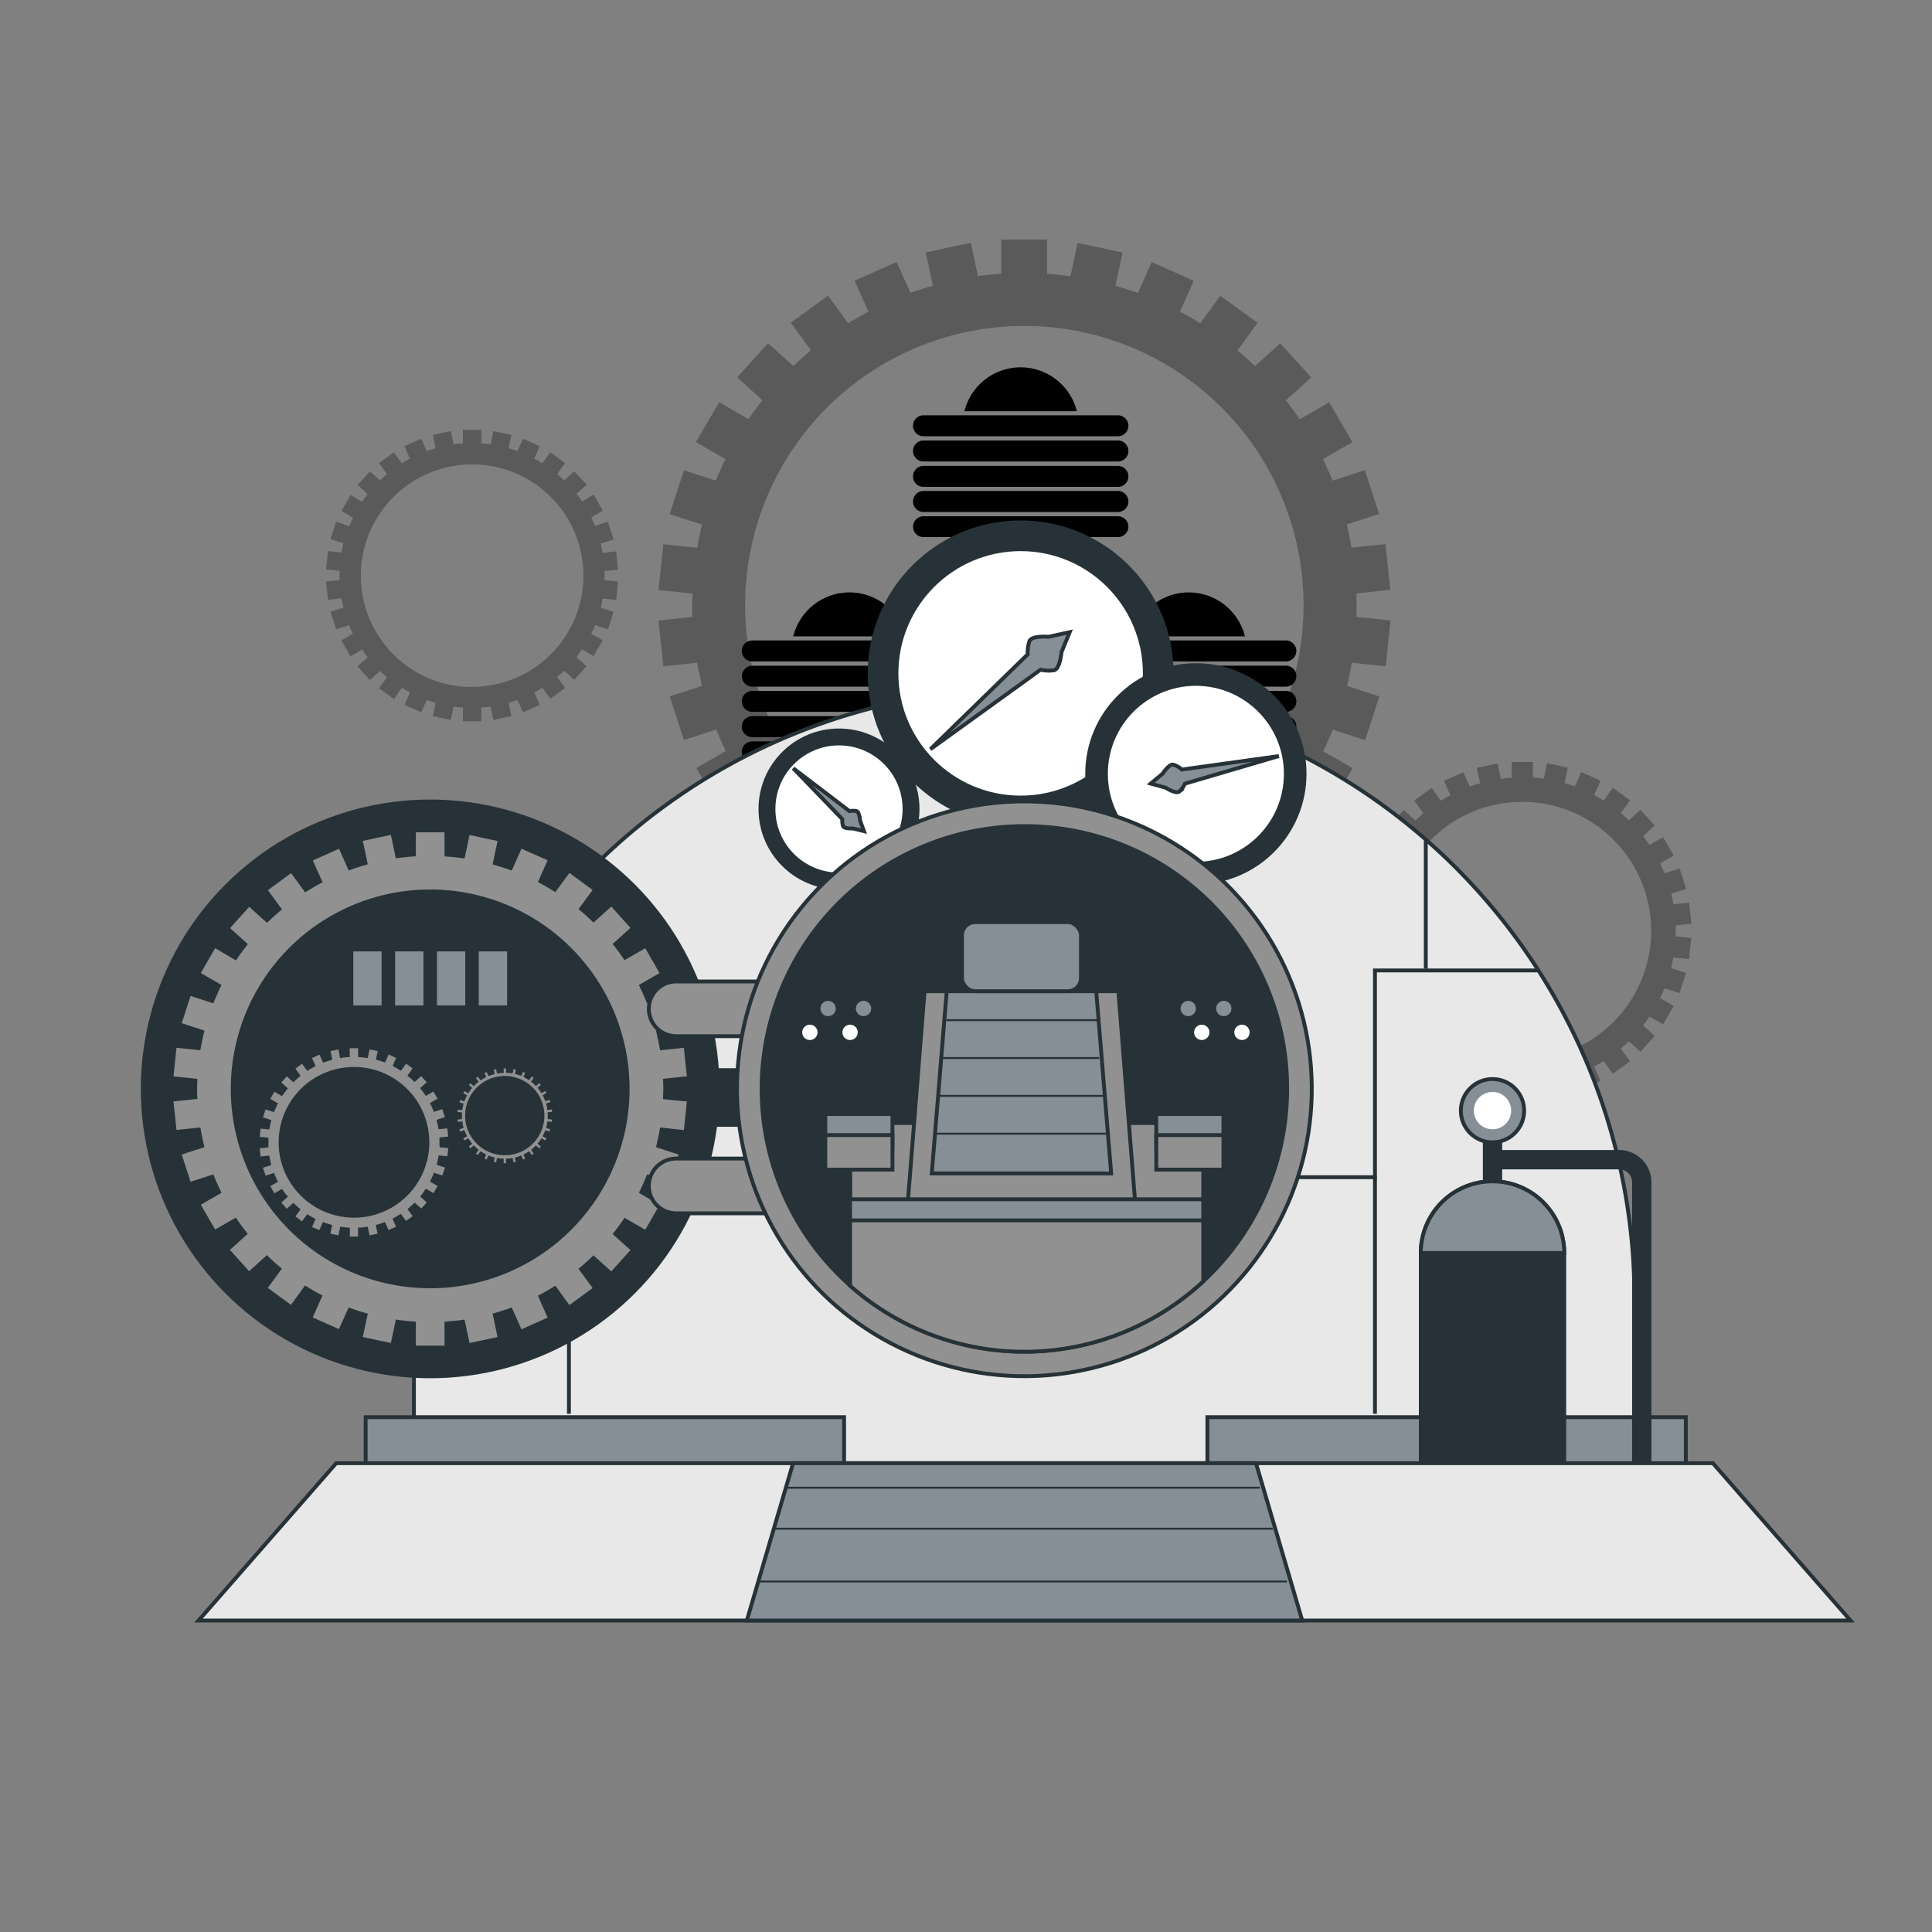 <svg xmlns="http://www.w3.org/2000/svg" viewBox="0 0 500 500"><rect x="0" y="0" width="500" height="500" fill="#808080" stroke="none"/><g id="freepik--Gears--inject-1"><path d="M351.1,156.62c0-1-.05-2-.08-3.05l8.78-.92-1.24-11.84-8.77.92c-.36-2-.76-4-1.25-6l8.37-2.72-3.68-11.33-8.38,2.72q-1.14-2.84-2.47-5.57l7.62-4.4-6-10.31-7.62,4.4c-1.13-1.69-2.35-3.32-3.6-4.91l6.56-5.91-8-8.85-6.56,5.91c-1.46-1.41-3-2.78-4.52-4.08l5.19-7.14-9.64-7-5.18,7.13c-1.72-1.07-3.47-2.1-5.27-3l3.58-8-10.88-4.84-3.57,8c-1.9-.7-3.85-1.3-5.81-1.86l1.84-8.62-11.65-2.48-1.84,8.63q-3-.42-6.05-.63V62H259.14v8.83q-3.06.21-6.06.63l-1.83-8.63L239.6,65.32l1.83,8.62c-2,.56-3.9,1.16-5.8,1.86l-3.58-8-10.88,4.84,3.58,8c-1.79,1-3.55,2-5.27,3l-5.18-7.13-9.63,7,5.18,7.14c-1.56,1.3-3.06,2.67-4.52,4.08l-6.56-5.91-8,8.85,6.56,5.91c-1.25,1.59-2.46,3.22-3.6,4.91l-7.62-4.4-6,10.31,7.62,4.4c-.89,1.82-1.7,3.68-2.47,5.57L177,121.72l-3.68,11.33,8.37,2.72c-.49,2-.9,3.95-1.25,6l-8.77-.92-1.25,11.84,8.78.92c0,1-.07,2-.07,3.05s0,2,.07,3l-8.78.93,1.25,11.84,8.77-.92c.35,2,.76,4,1.25,6l-8.37,2.72L177,191.51l8.37-2.72c.77,1.89,1.58,3.75,2.47,5.57l-7.62,4.4,6,10.32,7.62-4.4c1.14,1.68,2.35,3.31,3.6,4.91l-6.56,5.91,8,8.85,6.56-5.91c1.46,1.41,3,2.77,4.52,4.08l-5.18,7.13,9.63,7,5.18-7.13q2.58,1.62,5.27,3.06l-3.58,8,10.88,4.85,3.58-8c1.9.69,3.84,1.3,5.8,1.86l-1.83,8.62,11.65,2.47,1.83-8.62c2,.28,4,.48,6.06.62v8.83h11.91v-8.83c2-.14,4.06-.34,6.05-.62l1.84,8.62,11.65-2.47-1.84-8.62c2-.56,3.91-1.17,5.81-1.86l3.57,8L309,240.62l-3.58-8c1.8-1,3.55-2,5.27-3.06l5.18,7.13,9.64-7-5.19-7.13c1.56-1.31,3.06-2.67,4.52-4.08l6.56,5.91,8-8.85-6.56-5.91c1.25-1.6,2.47-3.23,3.6-4.91l7.62,4.4,6-10.32-7.62-4.4q1.33-2.73,2.47-5.57l8.38,2.72,3.68-11.32-8.37-2.72c.49-2,.89-3.95,1.25-6l8.77.92,1.24-11.84-8.78-.93C351.05,158.65,351.1,157.64,351.1,156.62Zm-86,72.25a72.26,72.26,0,1,1,72.26-72.25A72.25,72.25,0,0,1,265.09,228.87Z" style="opacity:0.3"></path><path d="M433.67,240.9c0-.47,0-.93,0-1.4l4.06-.43-.58-5.47-4.05.43q-.24-1.4-.57-2.76l3.86-1.25-1.7-5.23L430.78,226c-.35-.87-.73-1.73-1.14-2.57l3.52-2-2.75-4.77-3.52,2c-.52-.78-1.08-1.54-1.66-2.27l3-2.73-3.68-4.09-3,2.73c-.68-.65-1.37-1.28-2.09-1.89l2.39-3.29-4.45-3.24-2.39,3.3c-.79-.5-1.61-1-2.44-1.41l1.66-3.72-5-2.24-1.65,3.71c-.88-.32-1.77-.6-2.68-.86l.85-4-5.38-1.14-.85,4c-.92-.13-1.86-.22-2.8-.29V197.2h-5.5v4.08c-.94.07-1.87.16-2.8.29l-.84-4-5.38,1.14.84,4c-.9.26-1.8.54-2.68.86l-1.65-3.71-5,2.24,1.66,3.72c-.83.44-1.64.91-2.44,1.41l-2.39-3.3L366,207.17l2.39,3.29c-.71.61-1.41,1.24-2.08,1.89l-3-2.73-3.68,4.09,3,2.73c-.58.73-1.14,1.49-1.67,2.27l-3.52-2-2.75,4.77,3.52,2c-.41.84-.79,1.7-1.14,2.57l-3.87-1.25-1.7,5.23,3.87,1.25c-.23.91-.42,1.83-.58,2.76l-4.05-.43-.58,5.47,4.06.43c0,.47,0,.93,0,1.4s0,.94,0,1.41l-4.06.43.58,5.47,4.05-.43c.16.93.35,1.85.58,2.76l-3.87,1.25,1.7,5.23,3.87-1.25c.35.87.73,1.73,1.14,2.57l-3.52,2,2.75,4.77,3.52-2c.53.78,1.09,1.54,1.67,2.27l-3,2.73,3.68,4.09,3-2.73c.67.65,1.37,1.28,2.08,1.89L366,274.64l4.45,3.24,2.39-3.3c.8.5,1.61,1,2.44,1.41l-1.66,3.72,5,2.24,1.65-3.71c.88.32,1.78.6,2.68.86l-.84,4,5.38,1.14.84-4c.93.13,1.86.22,2.8.29v4.08h5.5v-4.08c.94-.07,1.88-.16,2.8-.29l.85,4,5.38-1.14-.85-4c.91-.26,1.8-.54,2.68-.86L409.2,282l5-2.24L412.57,276c.83-.44,1.65-.91,2.44-1.41l2.39,3.3,4.45-3.24-2.39-3.29c.72-.61,1.41-1.24,2.09-1.89l3,2.73,3.68-4.09-3-2.73c.58-.73,1.14-1.49,1.66-2.27l3.52,2,2.75-4.77-3.52-2c.41-.84.79-1.7,1.14-2.57l3.87,1.25,1.7-5.23-3.86-1.25q.33-1.36.57-2.76l4.05.43.58-5.47-4.06-.43C433.65,241.84,433.67,241.38,433.67,240.9Zm-39.73,33.38a33.38,33.38,0,1,1,33.38-33.38A33.38,33.38,0,0,1,393.94,274.28Z" style="opacity:0.3"></path><path d="M156.46,149c0-.4,0-.81,0-1.21l3.5-.37-.5-4.72-3.5.37c-.14-.8-.3-1.6-.49-2.38l3.33-1.08L157.31,135,154,136.13c-.31-.75-.63-1.5-1-2.22l3-1.76L153.65,128l-3,1.76c-.46-.67-.94-1.32-1.44-2l2.62-2.36L148.61,122,146,124.31c-.59-.56-1.19-1.11-1.81-1.63l2.07-2.84-3.84-2.79-2.07,2.84c-.68-.43-1.38-.83-2.1-1.21l1.43-3.21-4.34-1.93-1.42,3.2c-.76-.28-1.53-.52-2.31-.74l.73-3.44-4.65-1L127,115c-.79-.11-1.6-.19-2.41-.25v-3.52H119.8v3.52c-.81.06-1.62.14-2.41.25l-.74-3.44-4.64,1,.73,3.44c-.78.22-1.55.46-2.31.74l-1.43-3.2-4.33,1.93,1.42,3.21c-.71.38-1.41.78-2.1,1.21l-2.06-2.84-3.84,2.79,2.06,2.84c-.62.52-1.22,1.07-1.8,1.63L95.74,122l-3.18,3.52,2.62,2.36c-.5.64-1,1.29-1.44,2l-3-1.76-2.37,4.11,3,1.76c-.35.72-.68,1.47-1,2.22L87,135l-1.47,4.52,3.34,1.08c-.19.78-.36,1.58-.5,2.38l-3.49-.37-.5,4.72,3.5.37c0,.4,0,.81,0,1.21s0,.81,0,1.22l-3.5.37.5,4.72,3.49-.37c.14.8.31,1.6.5,2.38l-3.34,1.08L87,162.87l3.34-1.09c.3.75.63,1.5,1,2.22l-3,1.76,2.37,4.11,3-1.76c.45.67.94,1.32,1.44,2l-2.62,2.36L95.74,176l2.61-2.35c.58.56,1.18,1.1,1.8,1.63l-2.06,2.84,3.84,2.79L104,178c.69.43,1.39.83,2.1,1.21l-1.42,3.21,4.33,1.93,1.43-3.2c.76.28,1.53.52,2.31.74l-.73,3.44,4.64,1,.74-3.44c.79.11,1.6.19,2.41.25v3.52h4.75v-3.52c.81-.06,1.62-.14,2.41-.25l.73,3.44,4.65-1-.73-3.44c.78-.22,1.55-.46,2.31-.74l1.42,3.2,4.34-1.93-1.43-3.21c.72-.38,1.42-.78,2.1-1.21l2.07,2.84,3.84-2.79-2.07-2.84c.62-.53,1.22-1.07,1.81-1.63l2.61,2.35,3.18-3.52-2.62-2.36c.5-.64,1-1.29,1.44-2l3,1.76,2.37-4.11L153,164c.36-.72.68-1.47,1-2.22l3.34,1.09,1.46-4.52-3.33-1.08c.19-.78.35-1.58.49-2.38l3.5.37.5-4.72-3.5-.37C156.44,149.76,156.46,149.36,156.46,149Zm-34.29,28.81A28.81,28.81,0,1,1,151,149,28.81,28.81,0,0,1,122.17,177.76Z" style="opacity:0.3"></path></g><g id="freepik--time-machine--inject-1"><path d="M289.29,139H239a2.72,2.72,0,0,1-2.71-2.71h0A2.72,2.72,0,0,1,239,133.6h50.31a2.72,2.72,0,0,1,2.72,2.72h0A2.72,2.72,0,0,1,289.29,139Z"></path><path d="M289.29,132.5H239a2.72,2.72,0,0,1-2.71-2.72h0a2.72,2.72,0,0,1,2.71-2.71h50.31a2.72,2.72,0,0,1,2.72,2.71h0A2.72,2.72,0,0,1,289.29,132.5Z"></path><path d="M289.29,126H239a2.71,2.71,0,0,1-2.71-2.71h0a2.71,2.71,0,0,1,2.71-2.71h50.31a2.71,2.71,0,0,1,2.72,2.71h0A2.71,2.71,0,0,1,289.29,126Z"></path><path d="M289.29,119.43H239a2.71,2.71,0,0,1-2.71-2.71h0A2.71,2.71,0,0,1,239,114h50.31a2.71,2.71,0,0,1,2.72,2.71h0A2.71,2.71,0,0,1,289.29,119.43Z"></path><path d="M289.29,112.9H239a2.71,2.71,0,0,1-2.71-2.71h0a2.71,2.71,0,0,1,2.71-2.71h50.31a2.71,2.71,0,0,1,2.72,2.71h0A2.71,2.71,0,0,1,289.29,112.9Z"></path><path d="M278.69,106.42a15,15,0,0,0-29.1,0Z"></path><path d="M245,197.3H194.69a2.71,2.71,0,0,1-2.71-2.71h0a2.71,2.71,0,0,1,2.71-2.72H245a2.71,2.71,0,0,1,2.71,2.72h0A2.71,2.71,0,0,1,245,197.3Z"></path><path d="M245,190.77H194.69a2.71,2.71,0,0,1-2.71-2.72h0a2.71,2.71,0,0,1,2.71-2.71H245a2.71,2.71,0,0,1,2.71,2.71h0A2.71,2.71,0,0,1,245,190.77Z"></path><path d="M245,184.23H194.69a2.71,2.71,0,0,1-2.71-2.71h0a2.71,2.71,0,0,1,2.71-2.71H245a2.71,2.71,0,0,1,2.71,2.71h0A2.71,2.71,0,0,1,245,184.23Z"></path><path d="M245,177.7H194.69A2.71,2.71,0,0,1,192,175h0a2.71,2.71,0,0,1,2.71-2.71H245a2.71,2.71,0,0,1,2.71,2.71h0A2.71,2.71,0,0,1,245,177.7Z"></path><path d="M245,171.17H194.69a2.71,2.71,0,0,1-2.71-2.71h0a2.71,2.71,0,0,1,2.71-2.71H245a2.71,2.71,0,0,1,2.71,2.71h0A2.71,2.71,0,0,1,245,171.17Z"></path><path d="M234.4,164.69a15,15,0,0,0-29.11,0Z"></path><path d="M332.79,197.3H282.48a2.71,2.71,0,0,1-2.71-2.71h0a2.71,2.71,0,0,1,2.71-2.72h50.31a2.71,2.71,0,0,1,2.71,2.72h0A2.71,2.71,0,0,1,332.79,197.3Z"></path><path d="M332.79,190.77H282.48a2.71,2.71,0,0,1-2.71-2.72h0a2.71,2.71,0,0,1,2.71-2.71h50.31a2.71,2.71,0,0,1,2.71,2.71h0A2.71,2.71,0,0,1,332.79,190.77Z"></path><path d="M332.79,184.23H282.48a2.71,2.71,0,0,1-2.71-2.71h0a2.71,2.71,0,0,1,2.71-2.71h50.31a2.71,2.71,0,0,1,2.71,2.71h0A2.71,2.71,0,0,1,332.79,184.23Z"></path><path d="M332.79,177.7H282.48a2.71,2.71,0,0,1-2.71-2.71h0a2.71,2.71,0,0,1,2.71-2.71h50.31A2.71,2.71,0,0,1,335.5,175h0A2.71,2.71,0,0,1,332.79,177.7Z"></path><path d="M332.79,171.17H282.48a2.71,2.71,0,0,1-2.71-2.71h0a2.71,2.71,0,0,1,2.71-2.71h50.31a2.71,2.71,0,0,1,2.71,2.71h0A2.71,2.71,0,0,1,332.79,171.17Z"></path><path d="M322.19,164.69a15,15,0,0,0-29.11,0Z"></path><path d="M423,384.8V336.19A157.94,157.94,0,0,0,265.06,178.26h0A157.94,157.94,0,0,0,107.12,336.19V384.8Z" style="fill:#e8e8e8;stroke:#263238;stroke-miterlimit:10"></path><polyline points="398.01 251.15 355.84 251.15 355.84 365.88" style="fill:none;stroke:#263238;stroke-miterlimit:10"></polyline><line x1="356.29" y1="304.66" x2="107.12" y2="304.66" style="fill:none;stroke:#263238;stroke-miterlimit:10"></line><line x1="147.24" y1="305.12" x2="147.24" y2="365.88" style="fill:none;stroke:#263238;stroke-miterlimit:10"></line><line x1="368.99" y1="250.69" x2="368.99" y2="217.14" style="fill:none;stroke:#263238;stroke-miterlimit:10"></line><circle cx="264.14" cy="174.27" r="39.08" style="fill:#263238;stroke:#263238;stroke-miterlimit:10"></circle><circle cx="264.14" cy="174.27" r="31.64" style="fill:#fff"></circle><path d="M274.72,168.76l2.12-5.16-5.45,1.2s-4.31-.38-4.94,1.07a8.6,8.6,0,0,0-.47,3.47l-25.2,24.56,28.53-20.59a8.77,8.77,0,0,0,3.5.14C274.35,173.08,274.72,168.76,274.72,168.76Z" style="fill:#868E96;stroke:#263238;stroke-miterlimit:10"></path><circle cx="309.49" cy="200.27" r="28.13" style="fill:#263238;stroke:#263238;stroke-miterlimit:10"></circle><circle cx="309.49" cy="200.27" r="22.78" style="fill:#fff"></circle><path d="M300.9,200.21l-3.09,2.58,3.87,1.07s2.62,1.69,3.51,1a6.2,6.2,0,0,0,1.47-2.05l24.3-7.14-25.09,3.49a6.21,6.21,0,0,0-2.18-1.26C302.59,197.6,300.9,200.21,300.9,200.21Z" style="fill:#868E96;stroke:#263238;stroke-miterlimit:10"></path><circle cx="217.13" cy="209.37" r="20.33" style="fill:#263238;stroke:#263238;stroke-miterlimit:10"></circle><circle cx="217.13" cy="209.37" r="16.46" style="fill:#fff"></circle><path d="M220.77,214.4l2.82.7-1-2.72s-.14-2.24-.93-2.46a4.47,4.47,0,0,0-1.82,0l-14.56-11.1L218,212a4.62,4.62,0,0,0,.19,1.82C218.52,214.54,220.77,214.4,220.77,214.4Z" style="fill:#868E96;stroke:#263238;stroke-miterlimit:10"></path><rect x="94.63" y="366.76" width="123.82" height="13.41" style="fill:#868E96;stroke:#263238;stroke-miterlimit:10"></rect><rect x="312.47" y="366.76" width="123.82" height="13.41" style="fill:#868E96;stroke:#263238;stroke-miterlimit:10"></rect><line x1="386.26" y1="311.65" x2="386.26" y2="287.44" style="fill:none;stroke:#263238;stroke-miterlimit:10;stroke-width:5px"></line><path d="M387.92,300.12H419a5.88,5.88,0,0,1,5.89,5.89v72.54" style="fill:none;stroke:#263238;stroke-miterlimit:10;stroke-width:5px"></path><circle cx="386.26" cy="287.44" r="8.19" transform="translate(-90.12 357.32) rotate(-45)" style="fill:#868E96;stroke:#263238;stroke-miterlimit:10"></circle><path d="M391.09,287.44a4.83,4.83,0,1,0-4.83,4.82A4.83,4.83,0,0,0,391.09,287.44Z" style="fill:#fff"></path><path d="M386.26,305.73h0a18.56,18.56,0,0,1,18.56,18.56v54.08a0,0,0,0,1,0,0H367.7a0,0,0,0,1,0,0V324.3A18.56,18.56,0,0,1,386.26,305.73Z" style="fill:#263238;stroke:#263238;stroke-miterlimit:10"></path><path d="M404.83,324.27a18.57,18.57,0,0,0-18.57-18.54h0a18.56,18.56,0,0,0-18.56,18.54Z" style="fill:#868E96;stroke:#263238;stroke-miterlimit:10"></path><polygon points="478.92 419.39 51.38 419.39 87.01 378.67 443.29 378.67 478.92 419.39" style="fill:#e8e8e8;stroke:#263238;stroke-miterlimit:10"></polygon><polygon points="337.02 419.39 193.28 419.39 205.25 378.67 325.05 378.67 337.02 419.39" style="fill:#868E96;stroke:#263238;stroke-miterlimit:10"></polygon><line x1="203.56" y1="385.02" x2="326.04" y2="385.02" style="fill:none;stroke:#263238;stroke-miterlimit:10;stroke-width:0.5px"></line><line x1="200.22" y1="395.62" x2="329.38" y2="395.62" style="fill:none;stroke:#263238;stroke-miterlimit:10;stroke-width:0.5px"></line><line x1="196.55" y1="409.29" x2="333.05" y2="409.29" style="fill:none;stroke:#263238;stroke-miterlimit:10;stroke-width:0.5px"></line><circle cx="111.33" cy="281.8" r="74.38" transform="translate(-44.13 21.73) rotate(-9.31)" style="fill:#263238;stroke:#263238;stroke-miterlimit:10"></circle><path d="M172.16,281.8c0-.72,0-1.43-.06-2.15l6.21-.65-.88-8.38-6.2.65c-.25-1.42-.54-2.83-.88-4.21l5.92-1.93-2.61-8-5.92,1.93c-.54-1.34-1.12-2.65-1.75-3.94l5.39-3.11-4.21-7.3-5.39,3.12c-.8-1.2-1.66-2.35-2.55-3.48l4.64-4.18-5.63-6.25-4.64,4.17c-1-1-2.1-2-3.2-2.88l3.67-5-6.82-5-3.66,5c-1.22-.76-2.46-1.48-3.73-2.16l2.53-5.68L134.7,219l-2.53,5.68c-1.34-.49-2.72-.92-4.1-1.32l1.29-6.09-8.23-1.76-1.3,6.1c-1.41-.19-2.84-.34-4.29-.44V214.9h-8.42v6.24c-1.44.1-2.87.25-4.28.44l-1.3-6.1-8.24,1.76,1.3,6.09c-1.39.4-2.76.83-4.1,1.32L88,219l-7.7,3.43,2.54,5.68c-1.27.68-2.52,1.4-3.73,2.16l-3.67-5-6.81,5,3.67,5c-1.1.92-2.17,1.89-3.2,2.88l-4.64-4.17-5.63,6.25,4.64,4.18c-.89,1.13-1.75,2.28-2.55,3.48L55.5,244.7,51.29,252l5.39,3.11c-.63,1.29-1.21,2.6-1.75,3.94L49,257.12l-2.6,8,5.92,1.93c-.34,1.38-.63,2.79-.88,4.21l-6.21-.65L44.35,279l6.21.65c0,.72-.05,1.43-.05,2.15s0,1.44.05,2.16l-6.21.65.88,8.38,6.21-.66c.25,1.43.54,2.83.88,4.22l-5.92,1.92,2.6,8,5.93-1.92c.54,1.34,1.12,2.65,1.75,3.94l-5.39,3.11,4.21,7.29,5.39-3.11c.8,1.19,1.66,2.35,2.55,3.48l-4.64,4.17,5.63,6.26,4.64-4.18c1,1,2.1,2,3.2,2.89l-3.67,5,6.81,5,3.67-5.05c1.21.76,2.46,1.49,3.73,2.16l-2.54,5.69,7.7,3.43L90.5,339c1.34.49,2.71.92,4.1,1.32l-1.3,6.09,8.24,1.75,1.3-6.1c1.41.2,2.84.35,4.28.45v6.24h8.42v-6.24q2.17-.15,4.29-.45l1.3,6.1,8.23-1.75-1.29-6.09c1.38-.4,2.76-.83,4.1-1.32l2.53,5.68,7.69-3.43-2.53-5.69c1.27-.67,2.51-1.4,3.73-2.16l3.66,5.05,6.82-5-3.67-5c1.1-.92,2.16-1.89,3.2-2.89l4.64,4.18,5.63-6.26-4.64-4.17c.89-1.13,1.75-2.29,2.55-3.48l5.39,3.11,4.21-7.29L166,308.5c.63-1.29,1.21-2.6,1.75-3.94l5.92,1.92,2.61-8-5.92-1.92c.34-1.39.63-2.79.88-4.22l6.2.66.88-8.38L172.1,284C172.13,283.24,172.16,282.53,172.16,281.8Zm-60.83,51.1a51.1,51.1,0,1,1,51.1-51.1A51.1,51.1,0,0,1,111.33,332.9Z" style="fill:#919191;stroke:#263238;stroke-miterlimit:10"></path><path d="M114.23,295.63c0-.27,0-.54,0-.8l2.31-.25-.32-3.11-2.31.24c-.09-.53-.2-1-.33-1.57l2.2-.71-1-3-2.21.71c-.2-.49-.41-1-.65-1.46l2-1.16-1.57-2.71-2,1.15c-.29-.44-.61-.87-.94-1.29l1.72-1.55-2.09-2.33-1.73,1.55c-.38-.37-.78-.73-1.19-1.07l1.36-1.88L105,274.57l-1.36,1.88c-.46-.29-.92-.55-1.39-.81l.94-2.11-2.86-1.28-.94,2.11q-.75-.27-1.53-.48l.48-2.27L95.25,271l-.48,2.27c-.53-.08-1.06-.13-1.6-.17v-2.32H90v2.32c-.54,0-1.07.09-1.59.17L88,271l-3.06.65.48,2.27c-.51.14-1,.3-1.53.48l-.94-2.11-2.86,1.28.94,2.11c-.47.26-.93.52-1.38.81l-1.37-1.88-2.53,1.84,1.36,1.88c-.41.34-.8.7-1.19,1.07l-1.72-1.55-2.1,2.33,1.73,1.55c-.33.42-.65.85-1,1.29l-2-1.15-1.56,2.71,2,1.16c-.23.48-.45,1-.65,1.46l-2.2-.71-1,3,2.2.71c-.13.52-.23,1-.33,1.57l-2.3-.24-.33,3.11,2.31.25c0,.26,0,.53,0,.8s0,.53,0,.8l-2.31.24.33,3.12,2.3-.24c.1.53.2,1.05.33,1.56l-2.2.72,1,3,2.2-.72c.2.5.42,1,.65,1.47l-2,1.16,1.56,2.71,2-1.16c.3.45.62.88,1,1.3l-1.73,1.55,2.1,2.33,1.72-1.56c.39.37.78.73,1.19,1.08l-1.36,1.87,2.53,1.85,1.37-1.88c.45.28.91.55,1.38.8l-.94,2.12L82.91,319l.94-2.11c.5.19,1,.34,1.53.49l-.48,2.27,3.06.65.49-2.27c.52.08,1,.13,1.59.17v2.32h3.13V318.2c.54,0,1.07-.09,1.6-.17l.48,2.27,3.06-.65-.48-2.27c.52-.15,1-.3,1.53-.49l.94,2.11,2.86-1.27-.94-2.12c.47-.25.93-.52,1.39-.8l1.36,1.88,2.53-1.85L106.14,313c.41-.35.81-.71,1.19-1.08l1.73,1.56,2.09-2.33-1.72-1.55c.33-.42.65-.85.94-1.3l2,1.16,1.57-2.71-2-1.16c.24-.48.45-1,.65-1.47l2.21.72,1-3-2.2-.72q.19-.76.33-1.56l2.31.24.32-3.12-2.31-.24C114.22,296.16,114.23,295.9,114.23,295.63Zm-22.62,19a19,19,0,1,1,19-19A19,19,0,0,1,91.61,314.64Z" style="fill:#919191;stroke:#263238;stroke-miterlimit:10"></path><path d="M142.25,288.72c0-.13,0-.27,0-.41l1.19-.12-.17-1.6-1.19.12c0-.27-.1-.54-.16-.8l1.13-.37-.5-1.53-1.13.37c-.11-.26-.22-.51-.34-.75l1-.6-.8-1.39-1,.6c-.15-.23-.32-.45-.49-.67l.89-.8-1.08-1.19-.88.8c-.2-.19-.4-.38-.61-.55l.7-1-1.3-.94-.7,1-.71-.41.48-1.09-1.47-.65-.48,1.08-.79-.25.25-1.16-1.57-.34-.25,1.17c-.27,0-.54-.07-.82-.09V276h-1.6v1.19c-.28,0-.55.05-.82.09l-.25-1.17-1.57.34.25,1.16-.79.25-.48-1.08-1.47.65.48,1.09-.71.41-.7-1-1.3.94.7,1c-.21.17-.41.36-.61.55l-.88-.8-1.08,1.19.89.8c-.17.22-.34.44-.49.67l-1-.6-.8,1.39,1,.6c-.12.24-.23.49-.34.75l-1.13-.37-.5,1.53,1.13.37c-.06.26-.12.53-.16.8l-1.19-.12-.17,1.6,1.19.12c0,.14,0,.28,0,.41s0,.28,0,.41l-1.19.13.17,1.6,1.19-.13c0,.28.1.54.16.81l-1.13.37.5,1.52,1.13-.36c.11.25.22.5.34.75l-1,.59.8,1.4,1-.6c.15.23.32.45.49.67l-.89.79,1.08,1.2.88-.8.61.55-.7,1,1.3.95.7-1,.71.41-.48,1.08,1.47.66.48-1.09c.26.1.52.18.79.26l-.25,1.16,1.57.33.25-1.16a7.34,7.34,0,0,0,.82.08v1.2h1.6v-1.2a7.34,7.34,0,0,0,.82-.08l.25,1.16,1.57-.33-.25-1.16c.27-.08.53-.16.79-.26l.48,1.09,1.47-.66-.48-1.08.71-.41.7,1,1.3-.95-.7-1,.61-.55.88.8,1.08-1.2-.89-.79c.17-.22.34-.44.49-.67l1,.6.8-1.4-1-.59c.12-.25.23-.5.34-.75l1.13.36.5-1.52-1.13-.37c.06-.27.12-.53.16-.81l1.19.13.17-1.6-1.19-.13C142.25,289,142.25,288.86,142.25,288.72Zm-11.61,9.76a9.76,9.76,0,1,1,9.75-9.76A9.75,9.75,0,0,1,130.64,298.48Z" style="fill:#919191;stroke:#263238;stroke-miterlimit:10"></path><rect x="183.71" y="276.95" width="9.54" height="14.16" style="fill:#263238;stroke:#263238;stroke-miterlimit:10"></rect><path d="M175,254h23.76a0,0,0,0,1,0,0v14.16a0,0,0,0,1,0,0H175a7.08,7.08,0,0,1-7.08-7.08v0A7.08,7.08,0,0,1,175,254Z" style="fill:#919191;stroke:#263238;stroke-miterlimit:10"></path><path d="M198.74,314H175a7.08,7.08,0,0,1-7.08-7.08h0a7.08,7.08,0,0,1,7.08-7.08h23.76Z" style="fill:#919191;stroke:#263238;stroke-miterlimit:10"></path><circle cx="265.1" cy="281.8" r="74.38" transform="translate(-59.3 70.95) rotate(-13.73)" style="fill:#919191;stroke:#263238;stroke-miterlimit:10"></circle><path d="M333.11,281.8a68,68,0,1,1-68-68A67.8,67.8,0,0,1,333.11,281.8Z" style="fill:#263238;stroke:#263238;stroke-miterlimit:10"></path><rect x="90.93" y="245.72" width="8.33" height="14.99" style="fill:#868E96;stroke:#263238;stroke-miterlimit:10"></rect><rect x="101.76" y="245.72" width="8.33" height="14.99" style="fill:#868E96;stroke:#263238;stroke-miterlimit:10"></rect><rect x="112.58" y="245.72" width="8.33" height="14.99" style="fill:#868E96;stroke:#263238;stroke-miterlimit:10"></rect><rect x="123.41" y="245.72" width="8.33" height="14.99" style="fill:#868E96;stroke:#263238;stroke-miterlimit:10"></rect><path d="M310,261a2.48,2.48,0,1,0-2.48,2.48A2.48,2.48,0,0,0,310,261Z" style="fill:#868E96;stroke:#263238;stroke-miterlimit:10"></path><path d="M313.5,267.17a2.48,2.48,0,1,0-2.47,2.48A2.47,2.47,0,0,0,313.5,267.17Z" style="fill:#fff;stroke:#263238;stroke-miterlimit:10"></path><path d="M323.9,267.17a2.48,2.48,0,1,0-2.48,2.48A2.47,2.47,0,0,0,323.9,267.17Z" style="fill:#fff;stroke:#263238;stroke-miterlimit:10"></path><path d="M319.2,261a2.48,2.48,0,1,0-2.48,2.48A2.48,2.48,0,0,0,319.2,261Z" style="fill:#868E96;stroke:#263238;stroke-miterlimit:10"></path><path d="M221,261a2.48,2.48,0,1,1,2.47,2.48A2.47,2.47,0,0,1,221,261Z" style="fill:#868E96;stroke:#263238;stroke-miterlimit:10"></path><path d="M217.52,267.17a2.48,2.48,0,1,1,2.48,2.48A2.47,2.47,0,0,1,217.52,267.17Z" style="fill:#fff;stroke:#263238;stroke-miterlimit:10"></path><path d="M207.12,267.17a2.48,2.48,0,1,1,2.48,2.48A2.47,2.47,0,0,1,207.12,267.17Z" style="fill:#fff;stroke:#263238;stroke-miterlimit:10"></path><path d="M211.83,261a2.48,2.48,0,1,1,2.47,2.48A2.47,2.47,0,0,1,211.83,261Z" style="fill:#868E96;stroke:#263238;stroke-miterlimit:10"></path><rect x="220.04" y="290.64" width="91.36" height="30.93" style="fill:#919191;stroke:#263238;stroke-miterlimit:10"></rect><polygon points="294.45 319.58 234.27 319.58 239.28 256.52 289.43 256.52 294.45 319.58" style="fill:#919191;stroke:#263238;stroke-miterlimit:10"></polygon><polygon points="287.57 303.69 241.14 303.69 245.01 256.52 283.7 256.52 287.57 303.69" style="fill:#868E96;stroke:#263238;stroke-miterlimit:10"></polygon><line x1="244.9" y1="264.02" x2="284.47" y2="264.02" style="fill:none;stroke:#263238;stroke-miterlimit:10;stroke-width:0.5px"></line><line x1="243.31" y1="273.82" x2="284.47" y2="273.82" style="fill:none;stroke:#263238;stroke-miterlimit:10;stroke-width:0.5px"></line><line x1="242.52" y1="283.61" x2="285.93" y2="283.61" style="fill:none;stroke:#263238;stroke-miterlimit:10;stroke-width:0.5px"></line><line x1="241.73" y1="293.4" x2="286.86" y2="293.4" style="fill:none;stroke:#263238;stroke-miterlimit:10;stroke-width:0.5px"></line><rect x="248.96" y="238.65" width="30.79" height="17.88" rx="3.4" style="fill:#868E96;stroke:#263238;stroke-miterlimit:10"></rect><path d="M311.4,310.37v15.78A68,68,0,0,1,220,327.28V310.37Z" style="fill:#868E96;stroke:#263238;stroke-miterlimit:10"></path><path d="M311.4,315.83v15.78A68,68,0,0,1,220,332.74V315.83Z" style="fill:#919191;stroke:#263238;stroke-miterlimit:10"></path><rect x="213.59" y="288.3" width="17.38" height="8.94" style="fill:#868E96;stroke:#263238;stroke-miterlimit:10"></rect><rect x="213.59" y="293.76" width="17.38" height="8.94" style="fill:#919191;stroke:#263238;stroke-miterlimit:10"></rect><rect x="299.24" y="288.3" width="17.38" height="8.94" style="fill:#868E96;stroke:#263238;stroke-miterlimit:10"></rect><rect x="299.24" y="293.76" width="17.38" height="8.94" style="fill:#919191;stroke:#263238;stroke-miterlimit:10"></rect></g></svg>
